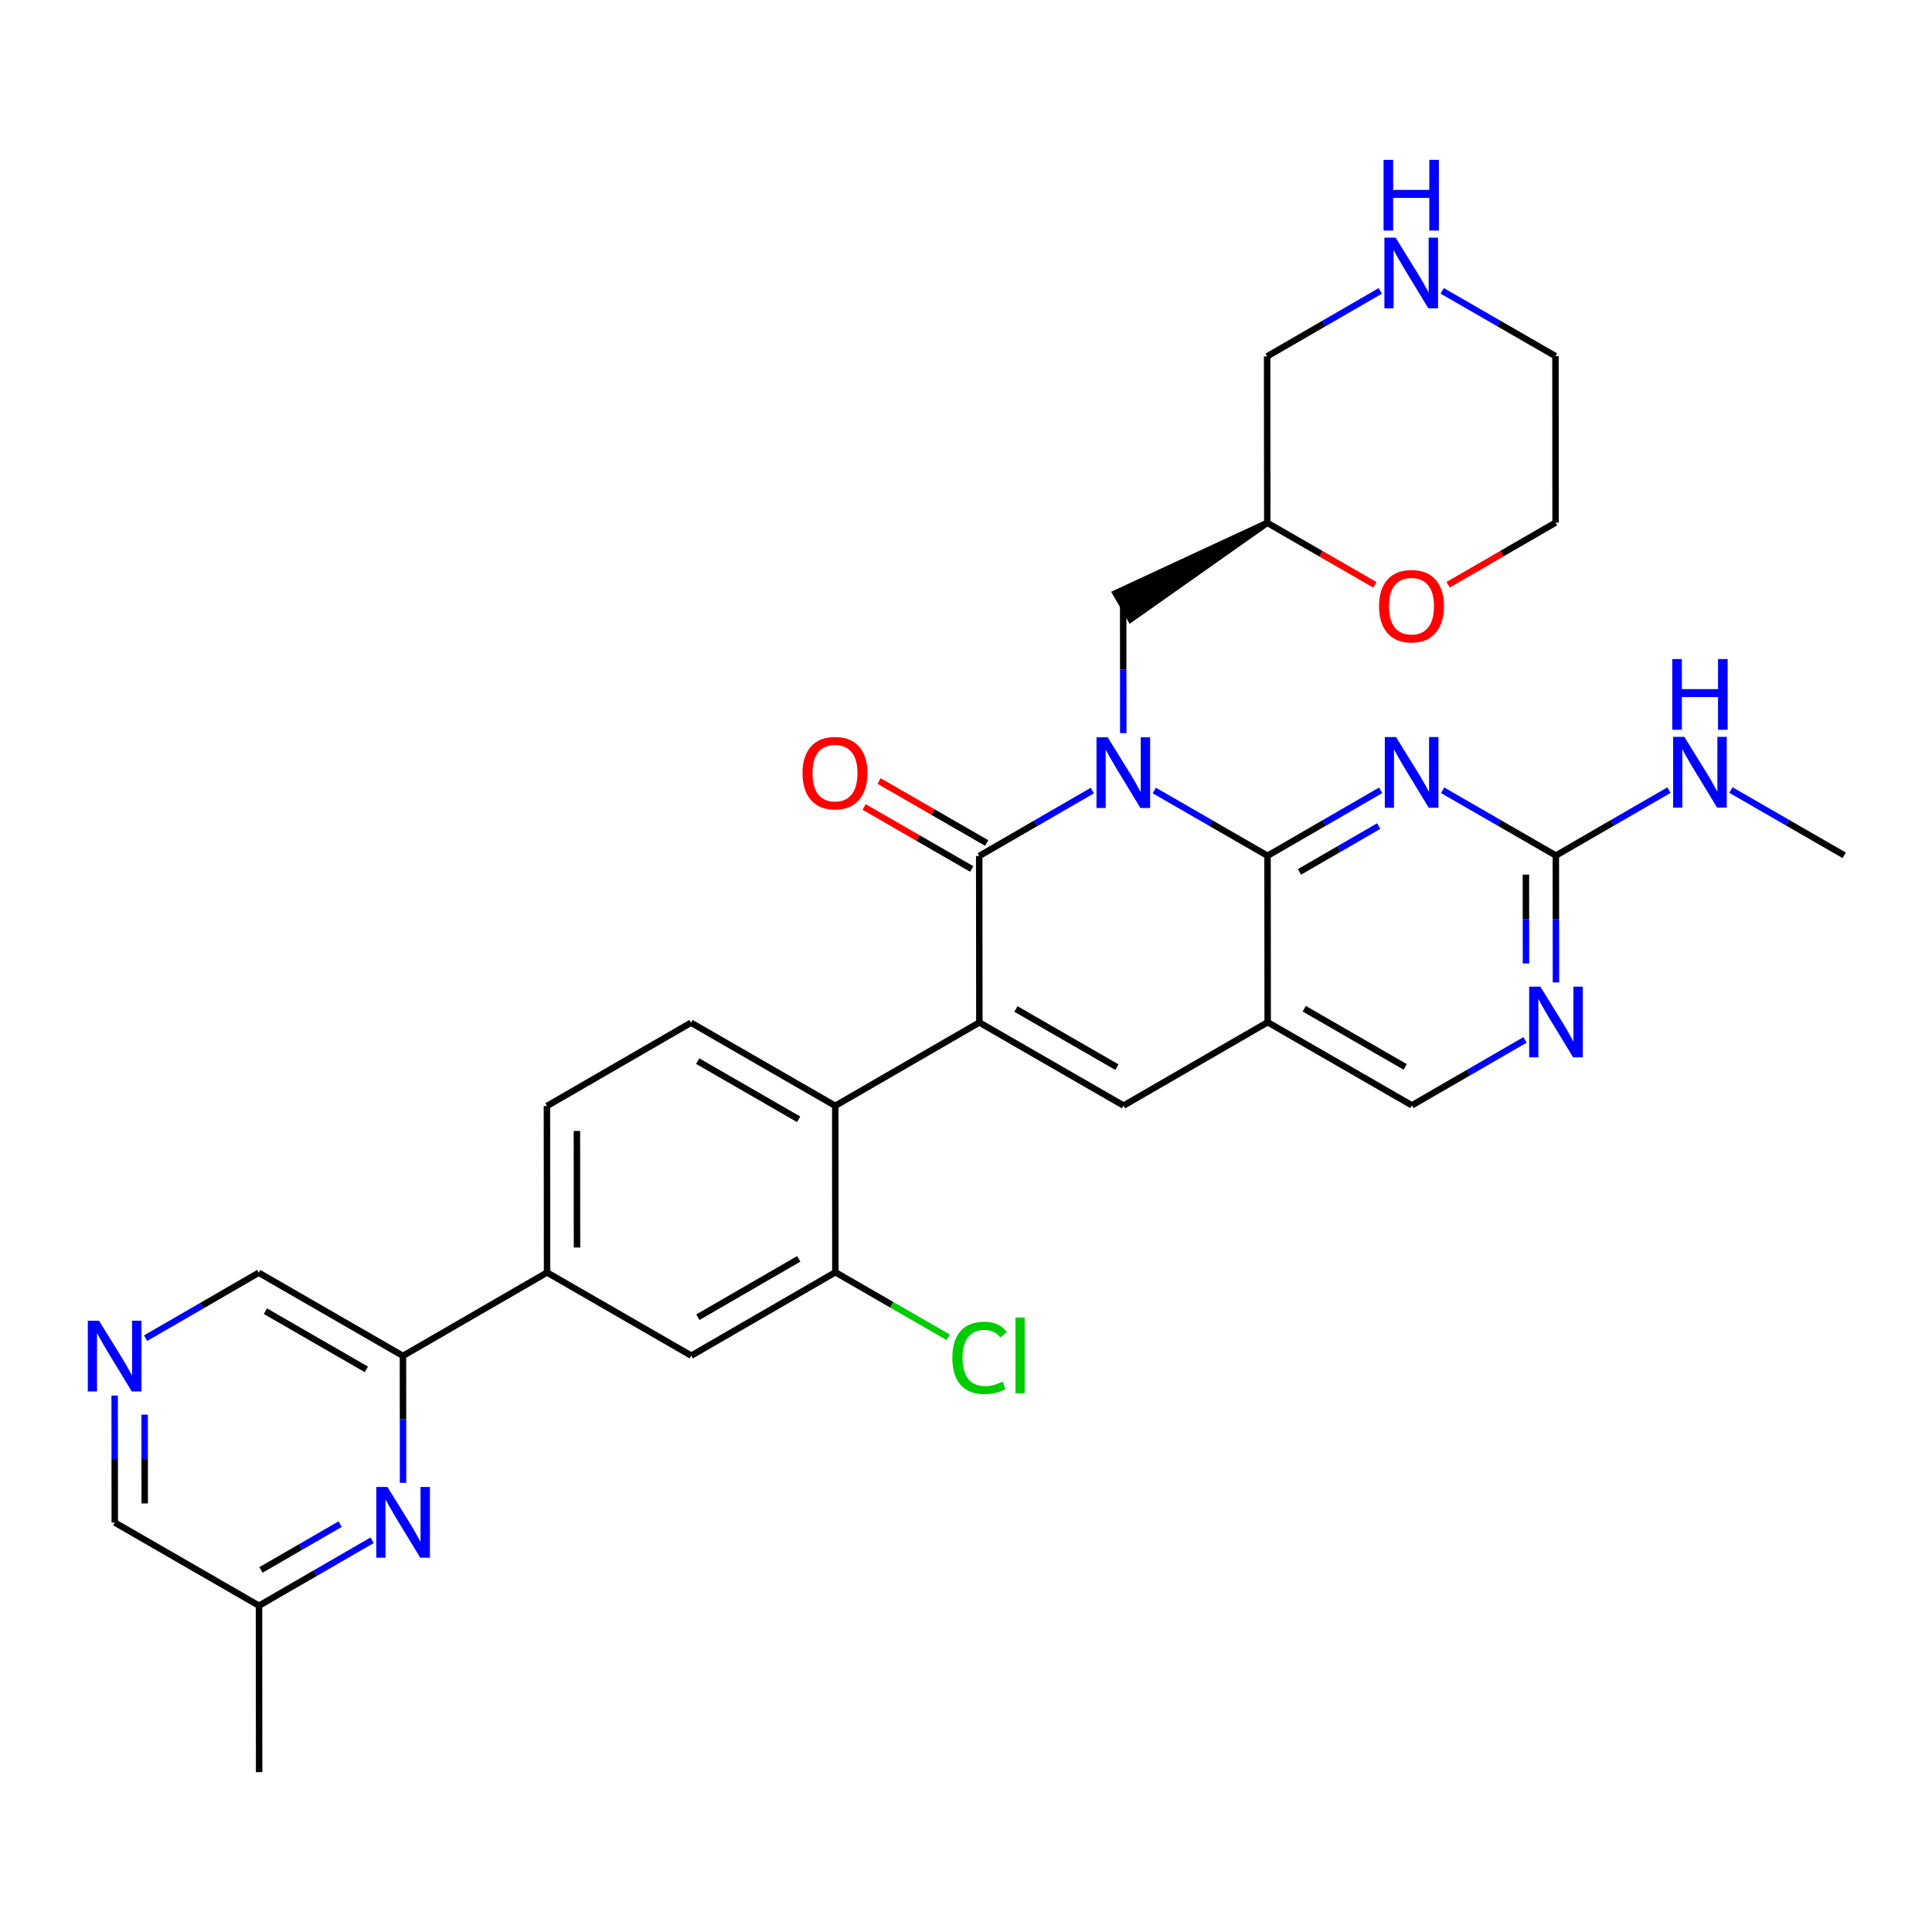 <?xml version='1.0' encoding='iso-8859-1'?>
<svg version='1.1' baseProfile='full'
              xmlns='http://www.w3.org/2000/svg'
                      xmlns:rdkit='http://www.rdkit.org/xml'
                      xmlns:xlink='http://www.w3.org/1999/xlink'
                  xml:space='preserve'
width='600px' height='600px' viewBox='0 0 600 600'>
<!-- END OF HEADER -->
<rect style='opacity:1.0;fill:#FFFFFF;stroke:none' width='600' height='600' x='0' y='0'> </rect>
<path class='bond-0' d='M 572.727,265.623 L 555.142,255.49' style='fill:none;fill-rule:evenodd;stroke:#000000;stroke-width:2.0px;stroke-linecap:butt;stroke-linejoin:miter;stroke-opacity:1' />
<path class='bond-0' d='M 555.142,255.49 L 537.557,245.358' style='fill:none;fill-rule:evenodd;stroke:#0000FF;stroke-width:2.0px;stroke-linecap:butt;stroke-linejoin:miter;stroke-opacity:1' />
<path class='bond-1' d='M 518.315,245.379 L 500.75,255.537' style='fill:none;fill-rule:evenodd;stroke:#0000FF;stroke-width:2.0px;stroke-linecap:butt;stroke-linejoin:miter;stroke-opacity:1' />
<path class='bond-1' d='M 500.75,255.537 L 483.186,265.695' style='fill:none;fill-rule:evenodd;stroke:#000000;stroke-width:2.0px;stroke-linecap:butt;stroke-linejoin:miter;stroke-opacity:1' />
<path class='bond-2' d='M 483.186,265.695 L 483.201,285.408' style='fill:none;fill-rule:evenodd;stroke:#000000;stroke-width:2.0px;stroke-linecap:butt;stroke-linejoin:miter;stroke-opacity:1' />
<path class='bond-2' d='M 483.201,285.408 L 483.217,305.12' style='fill:none;fill-rule:evenodd;stroke:#0000FF;stroke-width:2.0px;stroke-linecap:butt;stroke-linejoin:miter;stroke-opacity:1' />
<path class='bond-2' d='M 473.885,271.616 L 473.896,285.415' style='fill:none;fill-rule:evenodd;stroke:#000000;stroke-width:2.0px;stroke-linecap:butt;stroke-linejoin:miter;stroke-opacity:1' />
<path class='bond-2' d='M 473.896,285.415 L 473.907,299.214' style='fill:none;fill-rule:evenodd;stroke:#0000FF;stroke-width:2.0px;stroke-linecap:butt;stroke-linejoin:miter;stroke-opacity:1' />
<path class='bond-33' d='M 483.186,265.695 L 465.6,255.559' style='fill:none;fill-rule:evenodd;stroke:#000000;stroke-width:2.0px;stroke-linecap:butt;stroke-linejoin:miter;stroke-opacity:1' />
<path class='bond-33' d='M 465.6,255.559 L 448.015,245.422' style='fill:none;fill-rule:evenodd;stroke:#0000FF;stroke-width:2.0px;stroke-linecap:butt;stroke-linejoin:miter;stroke-opacity:1' />
<path class='bond-3' d='M 473.606,322.957 L 456.041,333.116' style='fill:none;fill-rule:evenodd;stroke:#0000FF;stroke-width:2.0px;stroke-linecap:butt;stroke-linejoin:miter;stroke-opacity:1' />
<path class='bond-3' d='M 456.041,333.116 L 438.477,343.274' style='fill:none;fill-rule:evenodd;stroke:#000000;stroke-width:2.0px;stroke-linecap:butt;stroke-linejoin:miter;stroke-opacity:1' />
<path class='bond-4' d='M 438.477,343.274 L 393.685,317.466' style='fill:none;fill-rule:evenodd;stroke:#000000;stroke-width:2.0px;stroke-linecap:butt;stroke-linejoin:miter;stroke-opacity:1' />
<path class='bond-4' d='M 436.404,331.339 L 405.05,313.274' style='fill:none;fill-rule:evenodd;stroke:#000000;stroke-width:2.0px;stroke-linecap:butt;stroke-linejoin:miter;stroke-opacity:1' />
<path class='bond-5' d='M 393.685,317.466 L 348.935,343.346' style='fill:none;fill-rule:evenodd;stroke:#000000;stroke-width:2.0px;stroke-linecap:butt;stroke-linejoin:miter;stroke-opacity:1' />
<path class='bond-34' d='M 393.685,317.466 L 393.644,265.767' style='fill:none;fill-rule:evenodd;stroke:#000000;stroke-width:2.0px;stroke-linecap:butt;stroke-linejoin:miter;stroke-opacity:1' />
<path class='bond-6' d='M 348.935,343.346 L 304.144,317.538' style='fill:none;fill-rule:evenodd;stroke:#000000;stroke-width:2.0px;stroke-linecap:butt;stroke-linejoin:miter;stroke-opacity:1' />
<path class='bond-6' d='M 346.862,331.412 L 315.508,313.346' style='fill:none;fill-rule:evenodd;stroke:#000000;stroke-width:2.0px;stroke-linecap:butt;stroke-linejoin:miter;stroke-opacity:1' />
<path class='bond-7' d='M 304.144,317.538 L 259.393,343.418' style='fill:none;fill-rule:evenodd;stroke:#000000;stroke-width:2.0px;stroke-linecap:butt;stroke-linejoin:miter;stroke-opacity:1' />
<path class='bond-21' d='M 304.144,317.538 L 304.102,265.84' style='fill:none;fill-rule:evenodd;stroke:#000000;stroke-width:2.0px;stroke-linecap:butt;stroke-linejoin:miter;stroke-opacity:1' />
<path class='bond-8' d='M 259.393,343.418 L 214.602,317.611' style='fill:none;fill-rule:evenodd;stroke:#000000;stroke-width:2.0px;stroke-linecap:butt;stroke-linejoin:miter;stroke-opacity:1' />
<path class='bond-8' d='M 248.029,347.61 L 216.675,329.545' style='fill:none;fill-rule:evenodd;stroke:#000000;stroke-width:2.0px;stroke-linecap:butt;stroke-linejoin:miter;stroke-opacity:1' />
<path class='bond-35' d='M 259.393,343.418 L 259.435,395.117' style='fill:none;fill-rule:evenodd;stroke:#000000;stroke-width:2.0px;stroke-linecap:butt;stroke-linejoin:miter;stroke-opacity:1' />
<path class='bond-9' d='M 214.602,317.611 L 169.852,343.491' style='fill:none;fill-rule:evenodd;stroke:#000000;stroke-width:2.0px;stroke-linecap:butt;stroke-linejoin:miter;stroke-opacity:1' />
<path class='bond-10' d='M 169.852,343.491 L 169.893,395.189' style='fill:none;fill-rule:evenodd;stroke:#000000;stroke-width:2.0px;stroke-linecap:butt;stroke-linejoin:miter;stroke-opacity:1' />
<path class='bond-10' d='M 179.164,351.238 L 179.193,387.427' style='fill:none;fill-rule:evenodd;stroke:#000000;stroke-width:2.0px;stroke-linecap:butt;stroke-linejoin:miter;stroke-opacity:1' />
<path class='bond-11' d='M 169.893,395.189 L 125.143,421.08' style='fill:none;fill-rule:evenodd;stroke:#000000;stroke-width:2.0px;stroke-linecap:butt;stroke-linejoin:miter;stroke-opacity:1' />
<path class='bond-18' d='M 169.893,395.189 L 214.685,421.007' style='fill:none;fill-rule:evenodd;stroke:#000000;stroke-width:2.0px;stroke-linecap:butt;stroke-linejoin:miter;stroke-opacity:1' />
<path class='bond-12' d='M 125.143,421.08 L 80.352,395.262' style='fill:none;fill-rule:evenodd;stroke:#000000;stroke-width:2.0px;stroke-linecap:butt;stroke-linejoin:miter;stroke-opacity:1' />
<path class='bond-12' d='M 113.777,425.269 L 82.423,407.197' style='fill:none;fill-rule:evenodd;stroke:#000000;stroke-width:2.0px;stroke-linecap:butt;stroke-linejoin:miter;stroke-opacity:1' />
<path class='bond-37' d='M 125.143,421.08 L 125.159,440.792' style='fill:none;fill-rule:evenodd;stroke:#000000;stroke-width:2.0px;stroke-linecap:butt;stroke-linejoin:miter;stroke-opacity:1' />
<path class='bond-37' d='M 125.159,440.792 L 125.175,460.505' style='fill:none;fill-rule:evenodd;stroke:#0000FF;stroke-width:2.0px;stroke-linecap:butt;stroke-linejoin:miter;stroke-opacity:1' />
<path class='bond-13' d='M 80.352,395.262 L 62.787,405.42' style='fill:none;fill-rule:evenodd;stroke:#000000;stroke-width:2.0px;stroke-linecap:butt;stroke-linejoin:miter;stroke-opacity:1' />
<path class='bond-13' d='M 62.787,405.42 L 45.222,415.578' style='fill:none;fill-rule:evenodd;stroke:#0000FF;stroke-width:2.0px;stroke-linecap:butt;stroke-linejoin:miter;stroke-opacity:1' />
<path class='bond-14' d='M 35.611,433.415 L 35.627,453.128' style='fill:none;fill-rule:evenodd;stroke:#0000FF;stroke-width:2.0px;stroke-linecap:butt;stroke-linejoin:miter;stroke-opacity:1' />
<path class='bond-14' d='M 35.627,453.128 L 35.643,472.84' style='fill:none;fill-rule:evenodd;stroke:#000000;stroke-width:2.0px;stroke-linecap:butt;stroke-linejoin:miter;stroke-opacity:1' />
<path class='bond-14' d='M 44.922,439.321 L 44.933,453.12' style='fill:none;fill-rule:evenodd;stroke:#0000FF;stroke-width:2.0px;stroke-linecap:butt;stroke-linejoin:miter;stroke-opacity:1' />
<path class='bond-14' d='M 44.933,453.12 L 44.944,466.919' style='fill:none;fill-rule:evenodd;stroke:#000000;stroke-width:2.0px;stroke-linecap:butt;stroke-linejoin:miter;stroke-opacity:1' />
<path class='bond-15' d='M 35.643,472.84 L 80.434,498.658' style='fill:none;fill-rule:evenodd;stroke:#000000;stroke-width:2.0px;stroke-linecap:butt;stroke-linejoin:miter;stroke-opacity:1' />
<path class='bond-16' d='M 80.434,498.658 L 80.476,550.357' style='fill:none;fill-rule:evenodd;stroke:#000000;stroke-width:2.0px;stroke-linecap:butt;stroke-linejoin:miter;stroke-opacity:1' />
<path class='bond-17' d='M 80.434,498.658 L 97.999,488.5' style='fill:none;fill-rule:evenodd;stroke:#000000;stroke-width:2.0px;stroke-linecap:butt;stroke-linejoin:miter;stroke-opacity:1' />
<path class='bond-17' d='M 97.999,488.5 L 115.563,478.342' style='fill:none;fill-rule:evenodd;stroke:#0000FF;stroke-width:2.0px;stroke-linecap:butt;stroke-linejoin:miter;stroke-opacity:1' />
<path class='bond-17' d='M 81.045,487.555 L 93.34,480.445' style='fill:none;fill-rule:evenodd;stroke:#000000;stroke-width:2.0px;stroke-linecap:butt;stroke-linejoin:miter;stroke-opacity:1' />
<path class='bond-17' d='M 93.34,480.445 L 105.635,473.334' style='fill:none;fill-rule:evenodd;stroke:#0000FF;stroke-width:2.0px;stroke-linecap:butt;stroke-linejoin:miter;stroke-opacity:1' />
<path class='bond-19' d='M 214.685,421.007 L 259.435,395.117' style='fill:none;fill-rule:evenodd;stroke:#000000;stroke-width:2.0px;stroke-linecap:butt;stroke-linejoin:miter;stroke-opacity:1' />
<path class='bond-19' d='M 216.737,409.069 L 248.062,390.946' style='fill:none;fill-rule:evenodd;stroke:#000000;stroke-width:2.0px;stroke-linecap:butt;stroke-linejoin:miter;stroke-opacity:1' />
<path class='bond-20' d='M 259.435,395.117 L 276.95,405.213' style='fill:none;fill-rule:evenodd;stroke:#000000;stroke-width:2.0px;stroke-linecap:butt;stroke-linejoin:miter;stroke-opacity:1' />
<path class='bond-20' d='M 276.95,405.213 L 294.466,415.309' style='fill:none;fill-rule:evenodd;stroke:#00CC00;stroke-width:2.0px;stroke-linecap:butt;stroke-linejoin:miter;stroke-opacity:1' />
<path class='bond-22' d='M 306.426,261.809 L 289.717,252.177' style='fill:none;fill-rule:evenodd;stroke:#000000;stroke-width:2.0px;stroke-linecap:butt;stroke-linejoin:miter;stroke-opacity:1' />
<path class='bond-22' d='M 289.717,252.177 L 273.008,242.546' style='fill:none;fill-rule:evenodd;stroke:#FF0000;stroke-width:2.0px;stroke-linecap:butt;stroke-linejoin:miter;stroke-opacity:1' />
<path class='bond-22' d='M 301.779,269.871 L 285.07,260.24' style='fill:none;fill-rule:evenodd;stroke:#000000;stroke-width:2.0px;stroke-linecap:butt;stroke-linejoin:miter;stroke-opacity:1' />
<path class='bond-22' d='M 285.07,260.24 L 268.361,250.609' style='fill:none;fill-rule:evenodd;stroke:#FF0000;stroke-width:2.0px;stroke-linecap:butt;stroke-linejoin:miter;stroke-opacity:1' />
<path class='bond-23' d='M 304.102,265.84 L 321.667,255.678' style='fill:none;fill-rule:evenodd;stroke:#000000;stroke-width:2.0px;stroke-linecap:butt;stroke-linejoin:miter;stroke-opacity:1' />
<path class='bond-23' d='M 321.667,255.678 L 339.231,245.516' style='fill:none;fill-rule:evenodd;stroke:#0000FF;stroke-width:2.0px;stroke-linecap:butt;stroke-linejoin:miter;stroke-opacity:1' />
<path class='bond-24' d='M 348.843,227.676 L 348.827,207.963' style='fill:none;fill-rule:evenodd;stroke:#0000FF;stroke-width:2.0px;stroke-linecap:butt;stroke-linejoin:miter;stroke-opacity:1' />
<path class='bond-24' d='M 348.827,207.963 L 348.811,188.251' style='fill:none;fill-rule:evenodd;stroke:#000000;stroke-width:2.0px;stroke-linecap:butt;stroke-linejoin:miter;stroke-opacity:1' />
<path class='bond-31' d='M 358.474,245.495 L 376.059,255.631' style='fill:none;fill-rule:evenodd;stroke:#0000FF;stroke-width:2.0px;stroke-linecap:butt;stroke-linejoin:miter;stroke-opacity:1' />
<path class='bond-31' d='M 376.059,255.631 L 393.644,265.767' style='fill:none;fill-rule:evenodd;stroke:#000000;stroke-width:2.0px;stroke-linecap:butt;stroke-linejoin:miter;stroke-opacity:1' />
<path class='bond-25' d='M 393.561,162.371 L 346.482,184.223 L 351.14,192.279 Z' style='fill:#000000;fill-rule:evenodd;fill-opacity:1;stroke:#000000;stroke-width:2px;stroke-linecap:butt;stroke-linejoin:miter;stroke-opacity:1;' />
<path class='bond-26' d='M 393.561,162.371 L 393.52,110.672' style='fill:none;fill-rule:evenodd;stroke:#000000;stroke-width:2.0px;stroke-linecap:butt;stroke-linejoin:miter;stroke-opacity:1' />
<path class='bond-36' d='M 393.561,162.371 L 410.27,171.998' style='fill:none;fill-rule:evenodd;stroke:#000000;stroke-width:2.0px;stroke-linecap:butt;stroke-linejoin:miter;stroke-opacity:1' />
<path class='bond-36' d='M 410.27,171.998 L 426.979,181.625' style='fill:none;fill-rule:evenodd;stroke:#FF0000;stroke-width:2.0px;stroke-linecap:butt;stroke-linejoin:miter;stroke-opacity:1' />
<path class='bond-27' d='M 393.52,110.672 L 411.084,100.51' style='fill:none;fill-rule:evenodd;stroke:#000000;stroke-width:2.0px;stroke-linecap:butt;stroke-linejoin:miter;stroke-opacity:1' />
<path class='bond-27' d='M 411.084,100.51 L 428.649,90.348' style='fill:none;fill-rule:evenodd;stroke:#0000FF;stroke-width:2.0px;stroke-linecap:butt;stroke-linejoin:miter;stroke-opacity:1' />
<path class='bond-28' d='M 447.891,90.327 L 465.476,100.463' style='fill:none;fill-rule:evenodd;stroke:#0000FF;stroke-width:2.0px;stroke-linecap:butt;stroke-linejoin:miter;stroke-opacity:1' />
<path class='bond-28' d='M 465.476,100.463 L 483.062,110.6' style='fill:none;fill-rule:evenodd;stroke:#000000;stroke-width:2.0px;stroke-linecap:butt;stroke-linejoin:miter;stroke-opacity:1' />
<path class='bond-29' d='M 483.062,110.6 L 483.103,162.298' style='fill:none;fill-rule:evenodd;stroke:#000000;stroke-width:2.0px;stroke-linecap:butt;stroke-linejoin:miter;stroke-opacity:1' />
<path class='bond-30' d='M 483.103,162.298 L 466.415,171.949' style='fill:none;fill-rule:evenodd;stroke:#000000;stroke-width:2.0px;stroke-linecap:butt;stroke-linejoin:miter;stroke-opacity:1' />
<path class='bond-30' d='M 466.415,171.949 L 449.726,181.601' style='fill:none;fill-rule:evenodd;stroke:#FF0000;stroke-width:2.0px;stroke-linecap:butt;stroke-linejoin:miter;stroke-opacity:1' />
<path class='bond-32' d='M 393.644,265.767 L 411.208,255.605' style='fill:none;fill-rule:evenodd;stroke:#000000;stroke-width:2.0px;stroke-linecap:butt;stroke-linejoin:miter;stroke-opacity:1' />
<path class='bond-32' d='M 411.208,255.605 L 428.773,245.443' style='fill:none;fill-rule:evenodd;stroke:#0000FF;stroke-width:2.0px;stroke-linecap:butt;stroke-linejoin:miter;stroke-opacity:1' />
<path class='bond-32' d='M 403.573,270.774 L 415.869,263.66' style='fill:none;fill-rule:evenodd;stroke:#000000;stroke-width:2.0px;stroke-linecap:butt;stroke-linejoin:miter;stroke-opacity:1' />
<path class='bond-32' d='M 415.869,263.66 L 428.164,256.547' style='fill:none;fill-rule:evenodd;stroke:#0000FF;stroke-width:2.0px;stroke-linecap:butt;stroke-linejoin:miter;stroke-opacity:1' />
<path  class='atom-1' d='M 523.081 228.834
L 530.278 240.466
Q 530.991 241.614, 532.139 243.692
Q 533.287 245.77, 533.349 245.894
L 533.349 228.834
L 536.264 228.834
L 536.264 250.796
L 533.256 250.796
L 525.532 238.078
Q 524.632 236.589, 523.671 234.883
Q 522.74 233.177, 522.461 232.649
L 522.461 250.796
L 519.607 250.796
L 519.607 228.834
L 523.081 228.834
' fill='#0000FF'/>
<path  class='atom-1' d='M 519.343 204.676
L 522.321 204.676
L 522.321 214.013
L 533.55 214.013
L 533.55 204.676
L 536.528 204.676
L 536.528 226.638
L 533.55 226.638
L 533.55 216.495
L 522.321 216.495
L 522.321 226.638
L 519.343 226.638
L 519.343 204.676
' fill='#0000FF'/>
<path  class='atom-3' d='M 478.372 306.413
L 485.569 318.045
Q 486.282 319.193, 487.43 321.271
Q 488.578 323.349, 488.64 323.473
L 488.64 306.413
L 491.556 306.413
L 491.556 328.374
L 488.547 328.374
L 480.823 315.656
Q 479.923 314.167, 478.962 312.461
Q 478.031 310.755, 477.752 310.228
L 477.752 328.374
L 474.898 328.374
L 474.898 306.413
L 478.372 306.413
' fill='#0000FF'/>
<path  class='atom-14' d='M 30.747 410.161
L 37.943 421.793
Q 38.657 422.941, 39.804 425.019
Q 40.952 427.097, 41.014 427.222
L 41.014 410.161
L 43.93 410.161
L 43.93 432.123
L 40.921 432.123
L 33.197 419.405
Q 32.298 417.916, 31.336 416.21
Q 30.406 414.504, 30.127 413.976
L 30.127 432.123
L 27.273 432.123
L 27.273 410.161
L 30.747 410.161
' fill='#0000FF'/>
<path  class='atom-18' d='M 120.33 461.797
L 127.526 473.43
Q 128.24 474.577, 129.387 476.656
Q 130.535 478.734, 130.597 478.858
L 130.597 461.797
L 133.513 461.797
L 133.513 483.759
L 130.504 483.759
L 122.78 471.041
Q 121.881 469.552, 120.919 467.846
Q 119.989 466.14, 119.71 465.613
L 119.71 483.759
L 116.856 483.759
L 116.856 461.797
L 120.33 461.797
' fill='#0000FF'/>
<path  class='atom-21' d='M 295.758 421.695
Q 295.758 416.236, 298.302 413.382
Q 300.876 410.497, 305.746 410.497
Q 310.275 410.497, 312.695 413.692
L 310.647 415.367
Q 308.879 413.041, 305.746 413.041
Q 302.427 413.041, 300.659 415.274
Q 298.922 417.476, 298.922 421.695
Q 298.922 426.038, 300.721 428.271
Q 302.551 430.504, 306.087 430.504
Q 308.507 430.504, 311.33 429.047
L 312.198 431.373
Q 311.051 432.117, 309.313 432.552
Q 307.576 432.986, 305.653 432.986
Q 300.876 432.986, 298.302 430.07
Q 295.758 427.154, 295.758 421.695
' fill='#00CC00'/>
<path  class='atom-21' d='M 315.362 409.163
L 318.216 409.163
L 318.216 432.707
L 315.362 432.707
L 315.362 409.163
' fill='#00CC00'/>
<path  class='atom-23' d='M 249.23 240.084
Q 249.23 234.81, 251.835 231.864
Q 254.441 228.917, 259.311 228.917
Q 264.181 228.917, 266.786 231.864
Q 269.392 234.81, 269.392 240.084
Q 269.392 245.419, 266.755 248.459
Q 264.119 251.468, 259.311 251.468
Q 254.472 251.468, 251.835 248.459
Q 249.23 245.45, 249.23 240.084
M 259.311 248.986
Q 262.661 248.986, 264.46 246.753
Q 266.29 244.488, 266.29 240.084
Q 266.29 235.772, 264.46 233.601
Q 262.661 231.398, 259.311 231.398
Q 255.961 231.398, 254.131 233.57
Q 252.331 235.741, 252.331 240.084
Q 252.331 244.519, 254.131 246.753
Q 255.961 248.986, 259.311 248.986
' fill='#FF0000'/>
<path  class='atom-24' d='M 343.998 228.968
L 351.194 240.601
Q 351.908 241.748, 353.056 243.827
Q 354.203 245.905, 354.265 246.029
L 354.265 228.968
L 357.181 228.968
L 357.181 250.93
L 354.172 250.93
L 346.448 238.212
Q 345.549 236.723, 344.587 235.017
Q 343.657 233.311, 343.378 232.784
L 343.378 250.93
L 340.524 250.93
L 340.524 228.968
L 343.998 228.968
' fill='#0000FF'/>
<path  class='atom-28' d='M 433.416 73.801
L 440.612 85.433
Q 441.325 86.581, 442.473 88.659
Q 443.621 90.737, 443.683 90.861
L 443.683 73.801
L 446.599 73.801
L 446.599 95.762
L 443.59 95.762
L 435.866 83.044
Q 434.966 81.556, 434.005 79.85
Q 433.074 78.144, 432.795 77.616
L 432.795 95.762
L 429.941 95.762
L 429.941 73.801
L 433.416 73.801
' fill='#0000FF'/>
<path  class='atom-28' d='M 429.678 49.643
L 432.656 49.643
L 432.656 58.98
L 443.884 58.98
L 443.884 49.643
L 446.862 49.643
L 446.862 71.605
L 443.884 71.605
L 443.884 61.461
L 432.656 61.461
L 432.656 71.605
L 429.678 71.605
L 429.678 49.643
' fill='#0000FF'/>
<path  class='atom-31' d='M 428.272 188.24
Q 428.272 182.967, 430.877 180.02
Q 433.483 177.074, 438.353 177.074
Q 443.223 177.074, 445.828 180.02
Q 448.434 182.967, 448.434 188.24
Q 448.434 193.576, 445.797 196.616
Q 443.161 199.624, 438.353 199.624
Q 433.514 199.624, 430.877 196.616
Q 428.272 193.607, 428.272 188.24
M 438.353 197.143
Q 441.703 197.143, 443.502 194.91
Q 445.332 192.645, 445.332 188.24
Q 445.332 183.929, 443.502 181.757
Q 441.703 179.555, 438.353 179.555
Q 435.003 179.555, 433.173 181.726
Q 431.373 183.898, 431.373 188.24
Q 431.373 192.676, 433.173 194.91
Q 435.003 197.143, 438.353 197.143
' fill='#FF0000'/>
<path  class='atom-33' d='M 433.54 228.896
L 440.736 240.528
Q 441.449 241.676, 442.597 243.754
Q 443.745 245.832, 443.807 245.957
L 443.807 228.896
L 446.723 228.896
L 446.723 250.858
L 443.714 250.858
L 435.99 238.14
Q 435.091 236.651, 434.129 234.945
Q 433.198 233.239, 432.919 232.711
L 432.919 250.858
L 430.065 250.858
L 430.065 228.896
L 433.54 228.896
' fill='#0000FF'/>
</svg>

